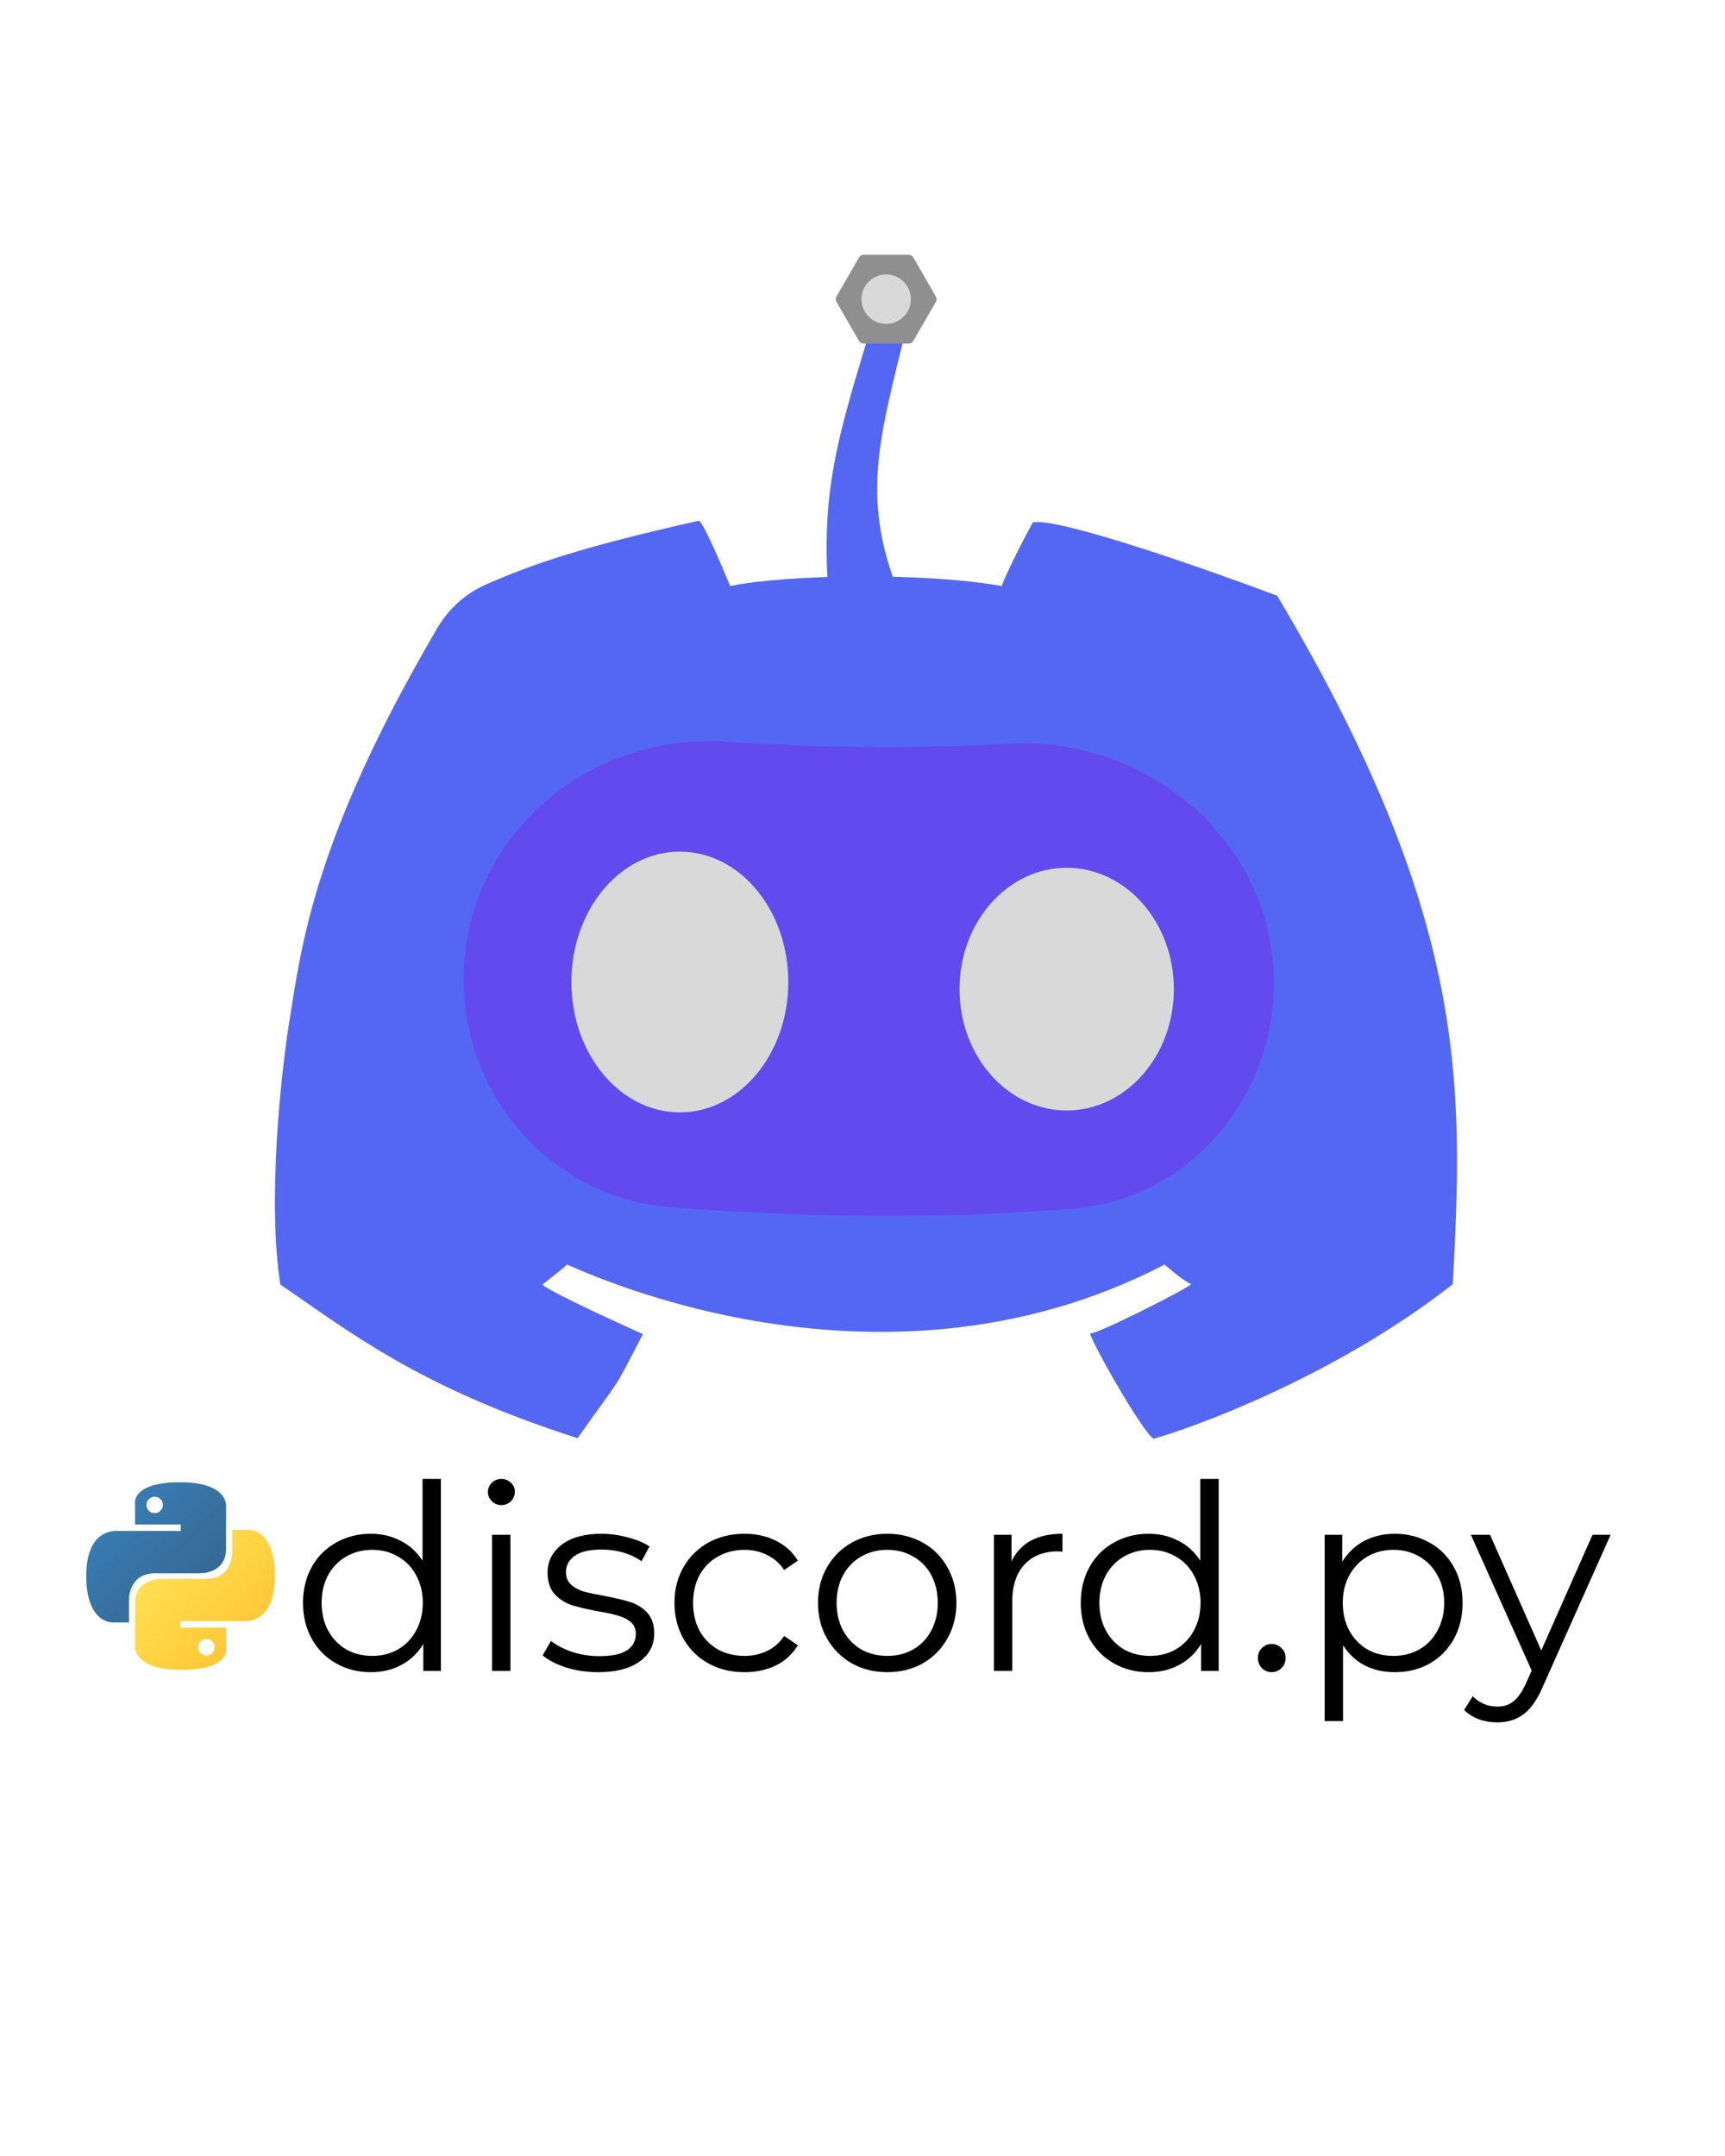 <svg width="320" height="400" viewBox="0 0 320 400" fill="none" xmlns="http://www.w3.org/2000/svg">
<path d="M107.145 266.822C77.434 257.345 64.262 246.64 52.006 238.326C49.602 222.998 52.064 199.75 53.596 190.042C55.95 175.113 58.264 155.598 81.108 116.552C83.186 113 86.313 110.138 90.078 108.476C98.985 104.543 108.379 101.375 129.631 96.612C130.324 96.612 133.794 104.686 135.442 108.724C146.485 106.518 171.564 106.191 185.822 108.724C186.208 107.628 187.904 103.733 191.596 96.923C196.273 95.938 223.773 105.58 236.938 110.525C272.747 170.75 271.391 201.676 269.509 238.256C247.066 255.828 220.348 265.185 213.999 266.931C211.671 265.449 201.355 246.986 202.307 247.356C203.26 247.726 221.247 238.574 220.93 238.256C220.612 237.939 220.189 238.203 216.042 234.615C161.722 262.847 105.271 234.372 105.174 234.615C105.097 234.81 102.13 237.158 100.656 238.307C100.494 238.502 103.988 240.616 119.258 247.521C113.268 259.102 115.664 254.709 107.145 266.822Z" fill="#5467F2"/>
<path d="M161.764 60.11H168.324C162.861 82.361 159.461 92.818 167.464 111.868C175.466 130.917 153.822 111.868 153.822 111.868C152.047 91.595 155.266 81.429 161.764 60.11Z" fill="#5467F2"/>
<path d="M86 181.629C86 155.745 108.582 135.967 134.415 137.599C153.164 138.784 169.819 138.923 187.124 137.99C213.232 136.582 236.32 156.313 236.32 182.459C236.32 204.088 220.305 222.636 198.738 224.275C174.012 226.153 151.739 226.038 124.457 223.979C102.518 222.322 86 203.631 86 181.629Z" fill="#6546EE" fill-opacity="0.86"/>
<ellipse cx="126.117" cy="182.189" rx="20.117" ry="24.189" fill="#D9D9D9"/>
<ellipse cx="197.878" cy="183.512" rx="19.878" ry="22.512" fill="#D9D9D9"/>
<path d="M155.171 56.008C154.992 55.698 154.992 55.317 155.171 55.008L159.347 47.774C159.526 47.464 159.856 47.274 160.213 47.274H168.566C168.924 47.274 169.254 47.464 169.432 47.774L173.609 55.008C173.788 55.317 173.788 55.698 173.609 56.008L169.432 63.242C169.254 63.551 168.924 63.742 168.566 63.742H160.213C159.856 63.742 159.526 63.551 159.347 63.242L155.171 56.008Z" fill="#8F8F8F"/>
<circle cx="164.39" cy="55.508" r="4.584" fill="#D9D9D9"/>
<path d="M81.792 274.384V310H78.528V305.008C77.504 306.704 76.144 308 74.448 308.896C72.784 309.792 70.896 310.24 68.784 310.24C66.416 310.24 64.272 309.696 62.352 308.608C60.432 307.52 58.928 306 57.84 304.048C56.752 302.096 56.208 299.872 56.208 297.376C56.208 294.88 56.752 292.656 57.84 290.704C58.928 288.752 60.432 287.248 62.352 286.192C64.272 285.104 66.416 284.56 68.784 284.56C70.832 284.56 72.672 284.992 74.304 285.856C75.968 286.688 77.328 287.92 78.384 289.552V274.384H81.792ZM69.072 307.216C70.832 307.216 72.416 306.816 73.824 306.016C75.264 305.184 76.384 304.016 77.184 302.512C78.016 301.008 78.432 299.296 78.432 297.376C78.432 295.456 78.016 293.744 77.184 292.24C76.384 290.736 75.264 289.584 73.824 288.784C72.416 287.952 70.832 287.536 69.072 287.536C67.28 287.536 65.664 287.952 64.224 288.784C62.816 289.584 61.696 290.736 60.864 292.24C60.064 293.744 59.664 295.456 59.664 297.376C59.664 299.296 60.064 301.008 60.864 302.512C61.696 304.016 62.816 305.184 64.224 306.016C65.664 306.816 67.28 307.216 69.072 307.216ZM91.283 284.752H94.691V310H91.283V284.752ZM93.011 279.232C92.307 279.232 91.715 278.992 91.235 278.512C90.755 278.032 90.515 277.456 90.515 276.784C90.515 276.144 90.755 275.584 91.235 275.104C91.715 274.624 92.307 274.384 93.011 274.384C93.715 274.384 94.307 274.624 94.787 275.104C95.267 275.552 95.507 276.096 95.507 276.736C95.507 277.44 95.267 278.032 94.787 278.512C94.307 278.992 93.715 279.232 93.011 279.232ZM110.942 310.24C108.894 310.24 106.926 309.952 105.038 309.376C103.182 308.768 101.726 308.016 100.67 307.12L102.206 304.432C103.262 305.264 104.59 305.952 106.19 306.496C107.79 307.008 109.454 307.264 111.182 307.264C113.486 307.264 115.182 306.912 116.27 306.208C117.39 305.472 117.95 304.448 117.95 303.136C117.95 302.208 117.646 301.488 117.038 300.976C116.43 300.432 115.662 300.032 114.734 299.776C113.806 299.488 112.574 299.216 111.038 298.96C108.99 298.576 107.342 298.192 106.094 297.808C104.846 297.392 103.774 296.704 102.878 295.744C102.014 294.784 101.582 293.456 101.582 291.76C101.582 289.648 102.462 287.92 104.222 286.576C105.982 285.232 108.43 284.56 111.566 284.56C113.198 284.56 114.83 284.784 116.462 285.232C118.094 285.648 119.438 286.208 120.494 286.912L119.006 289.648C116.926 288.208 114.446 287.488 111.566 287.488C109.39 287.488 107.742 287.872 106.622 288.64C105.534 289.408 104.99 290.416 104.99 291.664C104.99 292.624 105.294 293.392 105.902 293.968C106.542 294.544 107.326 294.976 108.254 295.264C109.182 295.52 110.462 295.792 112.094 296.08C114.11 296.464 115.726 296.848 116.942 297.232C118.158 297.616 119.198 298.272 120.062 299.2C120.926 300.128 121.358 301.408 121.358 303.04C121.358 305.248 120.43 307.008 118.574 308.32C116.75 309.6 114.206 310.24 110.942 310.24ZM138.122 310.24C135.626 310.24 133.386 309.696 131.402 308.608C129.45 307.52 127.914 306 126.794 304.048C125.674 302.064 125.114 299.84 125.114 297.376C125.114 294.912 125.674 292.704 126.794 290.752C127.914 288.8 129.45 287.28 131.402 286.192C133.386 285.104 135.626 284.56 138.122 284.56C140.298 284.56 142.234 284.992 143.93 285.856C145.658 286.688 147.018 287.92 148.01 289.552L145.466 291.28C144.634 290.032 143.578 289.104 142.298 288.496C141.018 287.856 139.626 287.536 138.122 287.536C136.298 287.536 134.65 287.952 133.178 288.784C131.738 289.584 130.602 290.736 129.77 292.24C128.97 293.744 128.57 295.456 128.57 297.376C128.57 299.328 128.97 301.056 129.77 302.56C130.602 304.032 131.738 305.184 133.178 306.016C134.65 306.816 136.298 307.216 138.122 307.216C139.626 307.216 141.018 306.912 142.298 306.304C143.578 305.696 144.634 304.768 145.466 303.52L148.01 305.248C147.018 306.88 145.658 308.128 143.93 308.992C142.202 309.824 140.266 310.24 138.122 310.24ZM164.603 310.24C162.171 310.24 159.979 309.696 158.027 308.608C156.075 307.488 154.539 305.952 153.419 304C152.299 302.048 151.739 299.84 151.739 297.376C151.739 294.912 152.299 292.704 153.419 290.752C154.539 288.8 156.075 287.28 158.027 286.192C159.979 285.104 162.171 284.56 164.603 284.56C167.035 284.56 169.227 285.104 171.179 286.192C173.131 287.28 174.651 288.8 175.739 290.752C176.859 292.704 177.419 294.912 177.419 297.376C177.419 299.84 176.859 302.048 175.739 304C174.651 305.952 173.131 307.488 171.179 308.608C169.227 309.696 167.035 310.24 164.603 310.24ZM164.603 307.216C166.395 307.216 167.995 306.816 169.403 306.016C170.843 305.184 171.963 304.016 172.763 302.512C173.563 301.008 173.963 299.296 173.963 297.376C173.963 295.456 173.563 293.744 172.763 292.24C171.963 290.736 170.843 289.584 169.403 288.784C167.995 287.952 166.395 287.536 164.603 287.536C162.811 287.536 161.195 287.952 159.755 288.784C158.347 289.584 157.227 290.736 156.395 292.24C155.595 293.744 155.195 295.456 155.195 297.376C155.195 299.296 155.595 301.008 156.395 302.512C157.227 304.016 158.347 305.184 159.755 306.016C161.195 306.816 162.811 307.216 164.603 307.216ZM187.641 289.696C188.441 288 189.625 286.72 191.193 285.856C192.793 284.992 194.761 284.56 197.097 284.56V287.872L196.281 287.824C193.625 287.824 191.545 288.64 190.041 290.272C188.537 291.904 187.785 294.192 187.785 297.136V310H184.377V284.752H187.641V289.696ZM226.073 274.384V310H222.809V305.008C221.785 306.704 220.425 308 218.729 308.896C217.065 309.792 215.177 310.24 213.065 310.24C210.697 310.24 208.553 309.696 206.633 308.608C204.713 307.52 203.209 306 202.121 304.048C201.033 302.096 200.489 299.872 200.489 297.376C200.489 294.88 201.033 292.656 202.121 290.704C203.209 288.752 204.713 287.248 206.633 286.192C208.553 285.104 210.697 284.56 213.065 284.56C215.113 284.56 216.953 284.992 218.585 285.856C220.249 286.688 221.609 287.92 222.665 289.552V274.384H226.073ZM213.353 307.216C215.113 307.216 216.697 306.816 218.105 306.016C219.545 305.184 220.665 304.016 221.465 302.512C222.297 301.008 222.713 299.296 222.713 297.376C222.713 295.456 222.297 293.744 221.465 292.24C220.665 290.736 219.545 289.584 218.105 288.784C216.697 287.952 215.113 287.536 213.353 287.536C211.561 287.536 209.945 287.952 208.505 288.784C207.097 289.584 205.977 290.736 205.145 292.24C204.345 293.744 203.945 295.456 203.945 297.376C203.945 299.296 204.345 301.008 205.145 302.512C205.977 304.016 207.097 305.184 208.505 306.016C209.945 306.816 211.561 307.216 213.353 307.216ZM235.901 310.24C235.197 310.24 234.589 309.984 234.077 309.472C233.597 308.96 233.357 308.336 233.357 307.6C233.357 306.864 233.597 306.256 234.077 305.776C234.589 305.264 235.197 305.008 235.901 305.008C236.605 305.008 237.213 305.264 237.725 305.776C238.237 306.256 238.493 306.864 238.493 307.6C238.493 308.336 238.237 308.96 237.725 309.472C237.213 309.984 236.605 310.24 235.901 310.24ZM258.744 284.56C261.112 284.56 263.256 285.104 265.176 286.192C267.096 287.248 268.6 288.752 269.688 290.704C270.776 292.656 271.32 294.88 271.32 297.376C271.32 299.904 270.776 302.144 269.688 304.096C268.6 306.048 267.096 307.568 265.176 308.656C263.288 309.712 261.144 310.24 258.744 310.24C256.696 310.24 254.84 309.824 253.176 308.992C251.544 308.128 250.2 306.88 249.144 305.248V319.312H245.736V284.752H249V289.744C250.024 288.08 251.368 286.8 253.032 285.904C254.728 285.008 256.632 284.56 258.744 284.56ZM258.504 307.216C260.264 307.216 261.864 306.816 263.304 306.016C264.744 305.184 265.864 304.016 266.664 302.512C267.496 301.008 267.912 299.296 267.912 297.376C267.912 295.456 267.496 293.76 266.664 292.288C265.864 290.784 264.744 289.616 263.304 288.784C261.864 287.952 260.264 287.536 258.504 287.536C256.712 287.536 255.096 287.952 253.656 288.784C252.248 289.616 251.128 290.784 250.296 292.288C249.496 293.76 249.096 295.456 249.096 297.376C249.096 299.296 249.496 301.008 250.296 302.512C251.128 304.016 252.248 305.184 253.656 306.016C255.096 306.816 256.712 307.216 258.504 307.216ZM298.781 284.752L286.157 313.024C285.133 315.392 283.949 317.072 282.605 318.064C281.261 319.056 279.645 319.552 277.757 319.552C276.541 319.552 275.405 319.36 274.349 318.976C273.293 318.592 272.38 318.016 271.612 317.248L273.197 314.704C274.477 315.984 276.013 316.624 277.805 316.624C278.957 316.624 279.933 316.304 280.733 315.664C281.565 315.024 282.333 313.936 283.037 312.4L284.141 309.952L272.861 284.752H276.413L285.917 306.208L295.421 284.752H298.781Z" fill="black"/>
<path d="M33.373 275C24.488 275 25.042 278.853 25.042 278.853L25.053 282.845H33.531V284.042H21.684C21.684 284.042 16 283.397 16 292.363C16 301.326 20.962 301.009 20.962 301.009H23.924V296.849C23.924 296.849 23.764 291.887 28.807 291.887H37.215C37.215 291.887 41.939 291.964 41.939 287.321V279.645C41.939 279.645 42.657 275 33.373 275ZM28.697 277.684C29.541 277.684 30.223 278.366 30.223 279.209C30.223 280.053 29.541 280.735 28.697 280.735C28.497 280.735 28.298 280.696 28.113 280.62C27.928 280.543 27.759 280.431 27.618 280.289C27.476 280.147 27.364 279.979 27.287 279.794C27.211 279.608 27.171 279.41 27.172 279.209C27.172 278.366 27.854 277.684 28.697 277.684Z" fill="url(#paint0_linear_318_66)"/>
<path d="M33.624 309.814C42.509 309.814 41.954 305.961 41.954 305.961L41.944 301.969H33.465V300.772H45.312C45.312 300.772 50.997 301.417 50.997 292.452C50.997 283.488 46.035 283.806 46.035 283.806H43.073V287.965C43.073 287.965 43.233 292.927 38.19 292.927H29.782C29.782 292.927 25.058 292.851 25.058 297.493V305.169C25.058 305.169 24.34 309.814 33.624 309.814ZM38.299 307.13C38.099 307.131 37.901 307.091 37.715 307.015C37.53 306.938 37.362 306.826 37.22 306.684C37.078 306.542 36.966 306.374 36.889 306.189C36.813 306.004 36.773 305.805 36.774 305.605C36.774 304.763 37.456 304.08 38.299 304.08C39.143 304.08 39.825 304.761 39.825 305.605C39.825 306.449 39.143 307.13 38.299 307.13Z" fill="url(#paint1_linear_318_66)"/>
<defs>
<linearGradient id="paint0_linear_318_66" x1="19.363" y1="278.043" x2="36.668" y2="295.405" gradientUnits="userSpaceOnUse">
<stop stop-color="#387EB8"/>
<stop offset="1" stop-color="#366994"/>
</linearGradient>
<linearGradient id="paint1_linear_318_66" x1="30.009" y1="289.088" x2="48.594" y2="306.894" gradientUnits="userSpaceOnUse">
<stop stop-color="#FFE052"/>
<stop offset="1" stop-color="#FFC331"/>
</linearGradient>
</defs>
</svg>
